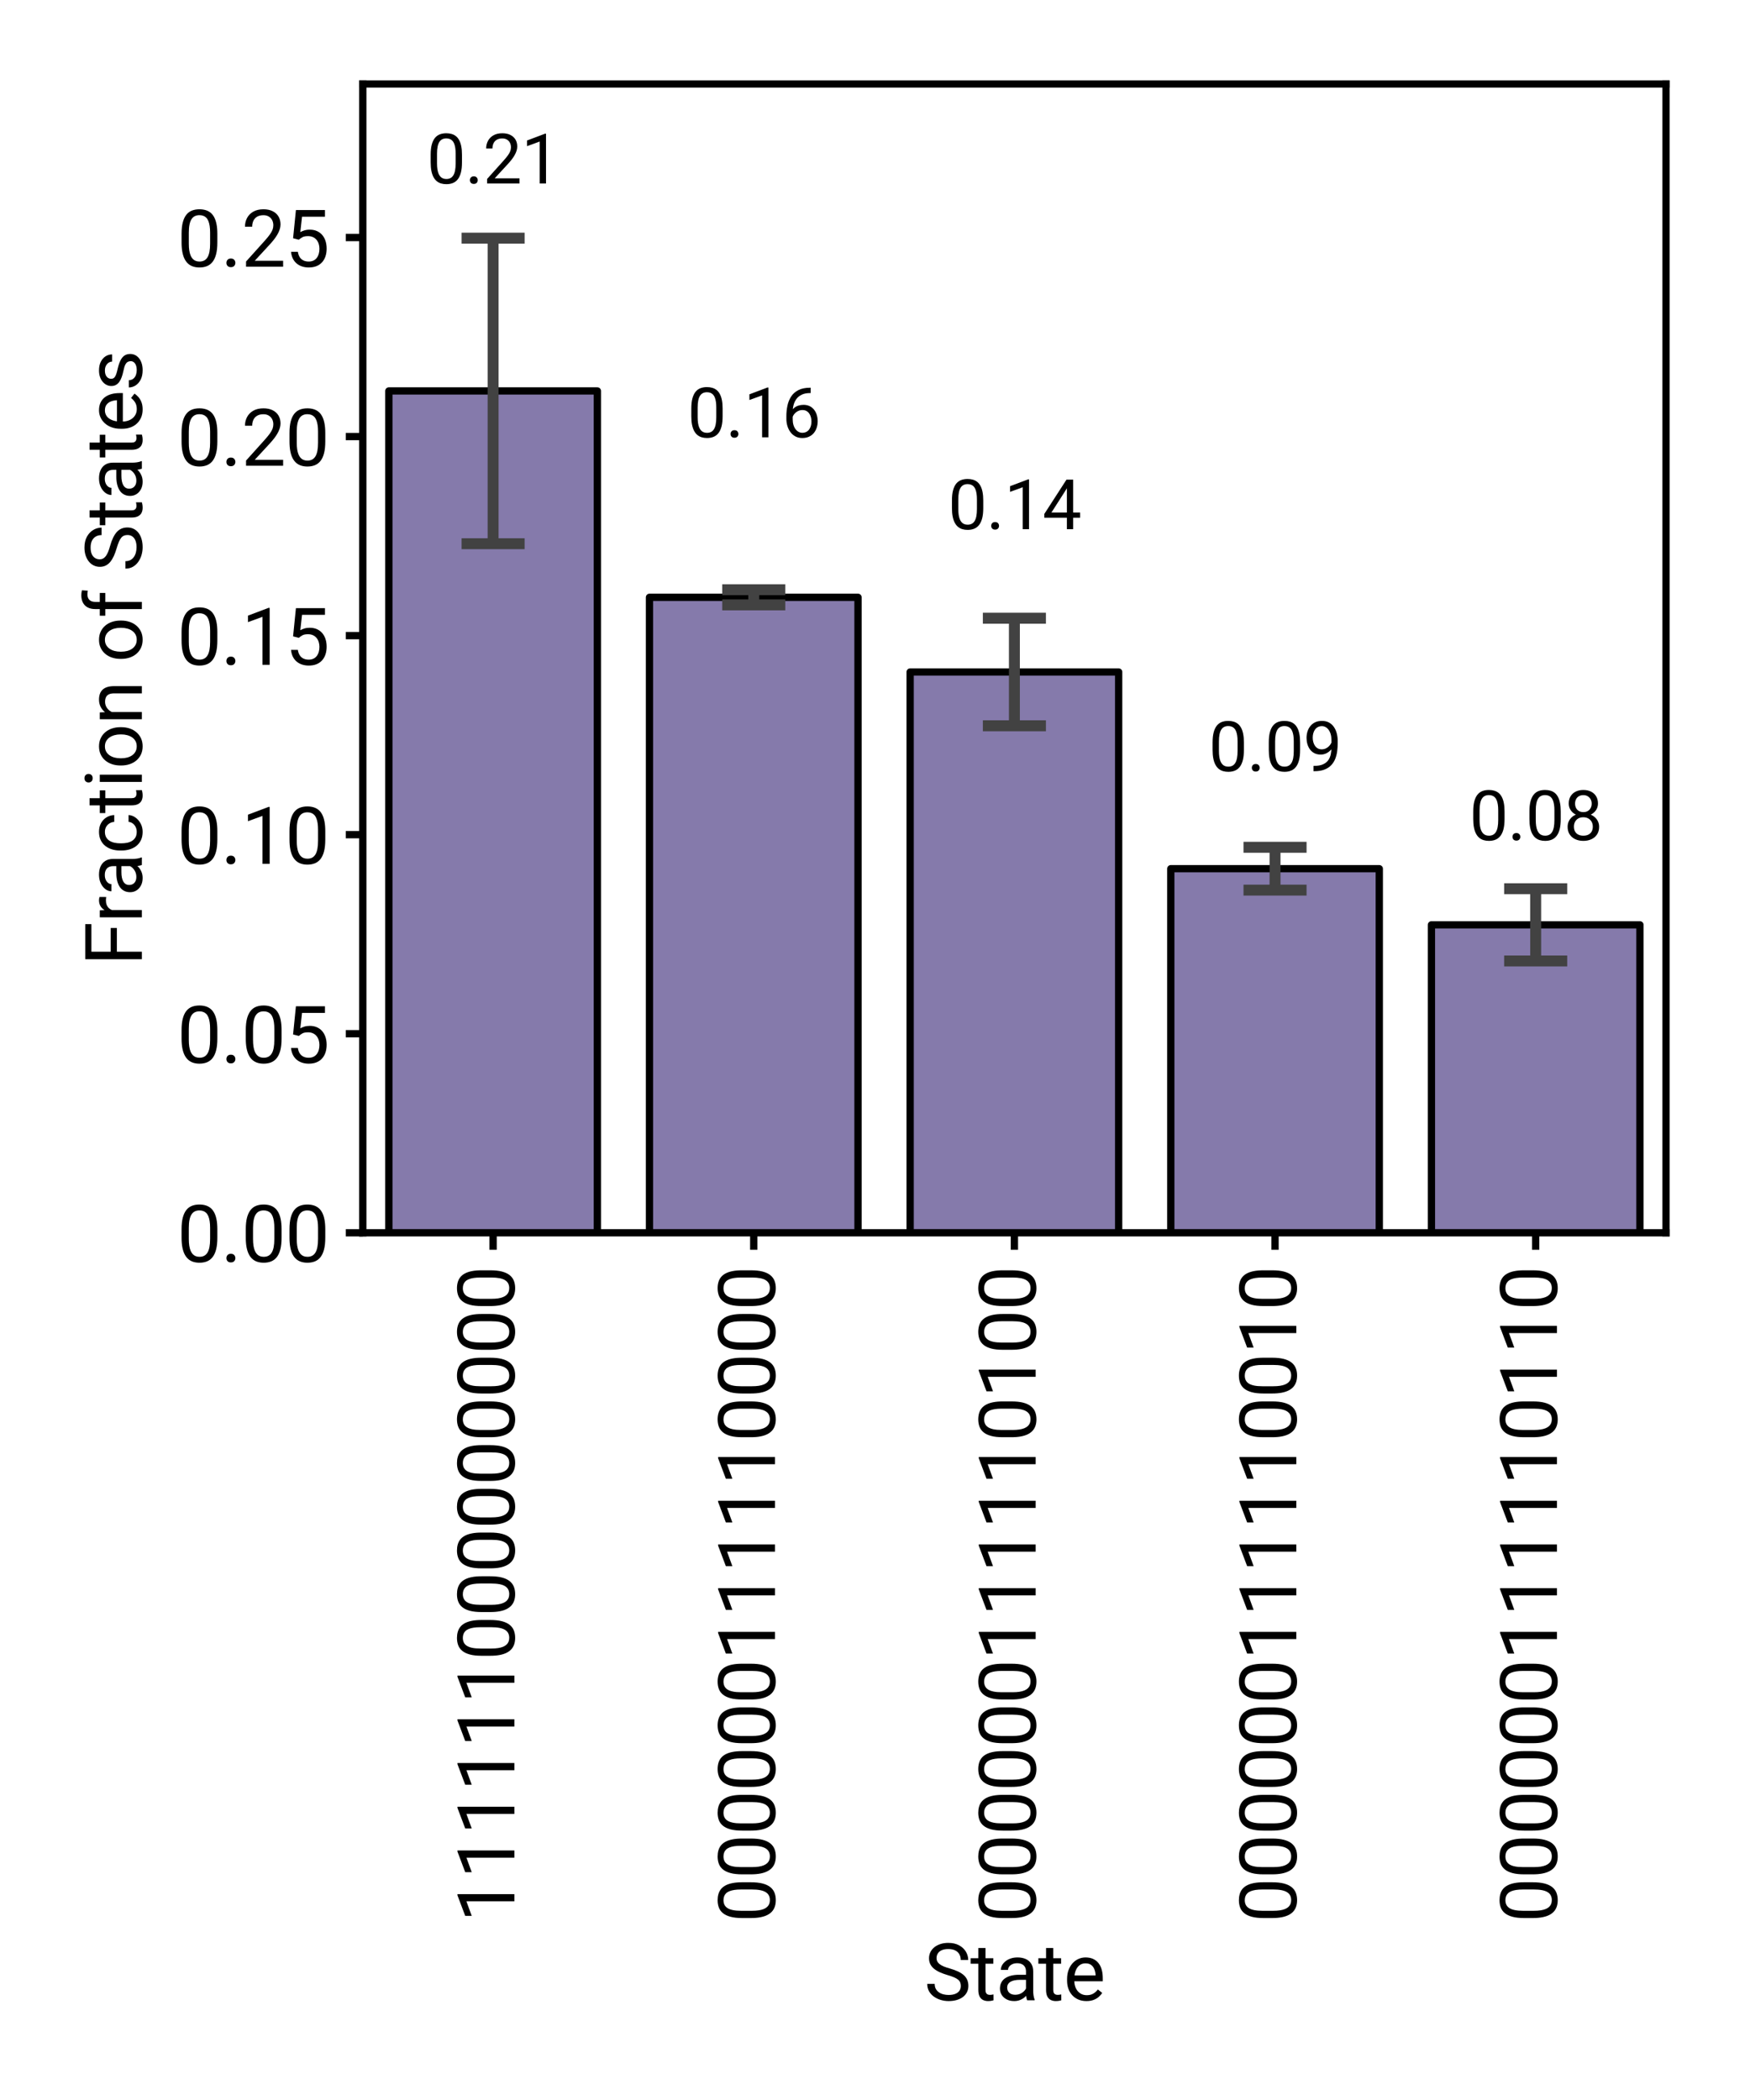 <?xml version="1.0" encoding="utf-8" standalone="no"?>
<!DOCTYPE svg PUBLIC "-//W3C//DTD SVG 1.1//EN"
  "http://www.w3.org/Graphics/SVG/1.1/DTD/svg11.dtd">
<svg xmlns:xlink="http://www.w3.org/1999/xlink" width="360pt" height="432pt" viewBox="0 0 360 432" xmlns="http://www.w3.org/2000/svg" version="1.1">
 <defs>
  <style type="text/css">*{stroke-linejoin: round; stroke-linecap: butt}</style>
 </defs>
 <g id="figure_1">
  <g id="patch_1">
   <path d="M 0 432 
L 360 432 
L 360 0 
L 0 0 
z
" style="fill: #ffffff"/>
  </g>
  <g id="axes_1">
   <g id="patch_2">
    <path d="M 74.63 253.6 
L 342.72 253.6 
L 342.72 17.28 
L 74.63 17.28 
z
" style="fill: #ffffff"/>
   </g>
   <g id="patch_3">
    <path d="M 79.992 253.6 
L 122.886 253.6 
L 122.886 80.423 
L 79.992 80.423 
z
" clip-path="url(#pf778b7bcea)" style="fill: #857aab; stroke: #000000; stroke-width: 1.5; stroke-linejoin: miter"/>
   </g>
   <g id="patch_4">
    <path d="M 133.61 253.6 
L 176.504 253.6 
L 176.504 122.875 
L 133.61 122.875 
z
" clip-path="url(#pf778b7bcea)" style="fill: #857aab; stroke: #000000; stroke-width: 1.5; stroke-linejoin: miter"/>
   </g>
   <g id="patch_5">
    <path d="M 187.228 253.6 
L 230.122 253.6 
L 230.122 138.24 
L 187.228 138.24 
z
" clip-path="url(#pf778b7bcea)" style="fill: #857aab; stroke: #000000; stroke-width: 1.5; stroke-linejoin: miter"/>
   </g>
   <g id="patch_6">
    <path d="M 240.846 253.6 
L 283.74 253.6 
L 283.74 178.706 
L 240.846 178.706 
z
" clip-path="url(#pf778b7bcea)" style="fill: #857aab; stroke: #000000; stroke-width: 1.5; stroke-linejoin: miter"/>
   </g>
   <g id="patch_7">
    <path d="M 294.464 253.6 
L 337.358 253.6 
L 337.358 190.253 
L 294.464 190.253 
z
" clip-path="url(#pf778b7bcea)" style="fill: #857aab; stroke: #000000; stroke-width: 1.5; stroke-linejoin: miter"/>
   </g>
   <g id="matplotlib.axis_1">
    <g id="xtick_1">
     <g id="line2d_1">
      <defs>
       <path id="m482edde48c" d="M 0 0 
L 0 3.5 
" style="stroke: #000000; stroke-width: 1.5"/>
      </defs>
      <g>
       <use xlink:href="#m482edde48c" x="101.439" y="253.6" style="stroke: #000000; stroke-width: 1.5"/>
      </g>
     </g>
     <g id="text_1">
      <!-- 111111000000000 -->
      <g transform="translate(105.814 395.488) rotate(-90) scale(0.16 -0.16)">
       <defs>
        <path id="Roboto-Regular-31" d="M 2278 4575 
L 2278 0 
L 1700 0 
L 1700 3853 
L 534 3428 
L 534 3950 
L 2188 4575 
L 2278 4575 
z
" transform="scale(0.016)"/>
        <path id="Roboto-Regular-30" d="M 3234 2638 
L 3234 1944 
Q 3234 1384 3134 1000 
Q 3034 616 2846 381 
Q 2659 147 2395 42 
Q 2131 -63 1800 -63 
Q 1538 -63 1316 3 
Q 1094 69 917 214 
Q 741 359 616 593 
Q 491 828 425 1162 
Q 359 1497 359 1944 
L 359 2638 
Q 359 3197 461 3575 
Q 563 3953 750 4183 
Q 938 4413 1202 4513 
Q 1466 4613 1794 4613 
Q 2059 4613 2282 4548 
Q 2506 4484 2681 4345 
Q 2856 4206 2979 3976 
Q 3103 3747 3168 3415 
Q 3234 3084 3234 2638 
z
M 2653 1850 
L 2653 2734 
Q 2653 3041 2617 3273 
Q 2581 3506 2512 3672 
Q 2444 3838 2339 3941 
Q 2234 4044 2098 4092 
Q 1963 4141 1794 4141 
Q 1588 4141 1428 4064 
Q 1269 3988 1161 3822 
Q 1053 3656 997 3387 
Q 941 3119 941 2734 
L 941 1850 
Q 941 1544 977 1309 
Q 1013 1075 1084 904 
Q 1156 734 1259 625 
Q 1363 516 1498 464 
Q 1634 413 1800 413 
Q 2013 413 2172 494 
Q 2331 575 2439 748 
Q 2547 922 2600 1195 
Q 2653 1469 2653 1850 
z
" transform="scale(0.016)"/>
       </defs>
       <use xlink:href="#Roboto-Regular-31"/>
       <use xlink:href="#Roboto-Regular-31" transform="translate(56.201 0)"/>
       <use xlink:href="#Roboto-Regular-31" transform="translate(112.402 0)"/>
       <use xlink:href="#Roboto-Regular-31" transform="translate(168.604 0)"/>
       <use xlink:href="#Roboto-Regular-31" transform="translate(224.805 0)"/>
       <use xlink:href="#Roboto-Regular-31" transform="translate(281.006 0)"/>
       <use xlink:href="#Roboto-Regular-30" transform="translate(337.207 0)"/>
       <use xlink:href="#Roboto-Regular-30" transform="translate(393.408 0)"/>
       <use xlink:href="#Roboto-Regular-30" transform="translate(449.609 0)"/>
       <use xlink:href="#Roboto-Regular-30" transform="translate(505.811 0)"/>
       <use xlink:href="#Roboto-Regular-30" transform="translate(562.012 0)"/>
       <use xlink:href="#Roboto-Regular-30" transform="translate(618.213 0)"/>
       <use xlink:href="#Roboto-Regular-30" transform="translate(674.414 0)"/>
       <use xlink:href="#Roboto-Regular-30" transform="translate(730.615 0)"/>
       <use xlink:href="#Roboto-Regular-30" transform="translate(786.816 0)"/>
      </g>
     </g>
    </g>
    <g id="xtick_2">
     <g id="line2d_2">
      <g>
       <use xlink:href="#m482edde48c" x="155.057" y="253.6" style="stroke: #000000; stroke-width: 1.5"/>
      </g>
     </g>
     <g id="text_2">
      <!-- 000000111110000 -->
      <g transform="translate(159.432 395.488) rotate(-90) scale(0.16 -0.16)">
       <use xlink:href="#Roboto-Regular-30"/>
       <use xlink:href="#Roboto-Regular-30" transform="translate(56.201 0)"/>
       <use xlink:href="#Roboto-Regular-30" transform="translate(112.402 0)"/>
       <use xlink:href="#Roboto-Regular-30" transform="translate(168.604 0)"/>
       <use xlink:href="#Roboto-Regular-30" transform="translate(224.805 0)"/>
       <use xlink:href="#Roboto-Regular-30" transform="translate(281.006 0)"/>
       <use xlink:href="#Roboto-Regular-31" transform="translate(337.207 0)"/>
       <use xlink:href="#Roboto-Regular-31" transform="translate(393.408 0)"/>
       <use xlink:href="#Roboto-Regular-31" transform="translate(449.609 0)"/>
       <use xlink:href="#Roboto-Regular-31" transform="translate(505.811 0)"/>
       <use xlink:href="#Roboto-Regular-31" transform="translate(562.012 0)"/>
       <use xlink:href="#Roboto-Regular-30" transform="translate(618.213 0)"/>
       <use xlink:href="#Roboto-Regular-30" transform="translate(674.414 0)"/>
       <use xlink:href="#Roboto-Regular-30" transform="translate(730.615 0)"/>
       <use xlink:href="#Roboto-Regular-30" transform="translate(786.816 0)"/>
      </g>
     </g>
    </g>
    <g id="xtick_3">
     <g id="line2d_3">
      <g>
       <use xlink:href="#m482edde48c" x="208.675" y="253.6" style="stroke: #000000; stroke-width: 1.5"/>
      </g>
     </g>
     <g id="text_3">
      <!-- 000000111110100 -->
      <g transform="translate(213.05 395.488) rotate(-90) scale(0.16 -0.16)">
       <use xlink:href="#Roboto-Regular-30"/>
       <use xlink:href="#Roboto-Regular-30" transform="translate(56.201 0)"/>
       <use xlink:href="#Roboto-Regular-30" transform="translate(112.402 0)"/>
       <use xlink:href="#Roboto-Regular-30" transform="translate(168.604 0)"/>
       <use xlink:href="#Roboto-Regular-30" transform="translate(224.805 0)"/>
       <use xlink:href="#Roboto-Regular-30" transform="translate(281.006 0)"/>
       <use xlink:href="#Roboto-Regular-31" transform="translate(337.207 0)"/>
       <use xlink:href="#Roboto-Regular-31" transform="translate(393.408 0)"/>
       <use xlink:href="#Roboto-Regular-31" transform="translate(449.609 0)"/>
       <use xlink:href="#Roboto-Regular-31" transform="translate(505.811 0)"/>
       <use xlink:href="#Roboto-Regular-31" transform="translate(562.012 0)"/>
       <use xlink:href="#Roboto-Regular-30" transform="translate(618.213 0)"/>
       <use xlink:href="#Roboto-Regular-31" transform="translate(674.414 0)"/>
       <use xlink:href="#Roboto-Regular-30" transform="translate(730.615 0)"/>
       <use xlink:href="#Roboto-Regular-30" transform="translate(786.816 0)"/>
      </g>
     </g>
    </g>
    <g id="xtick_4">
     <g id="line2d_4">
      <g>
       <use xlink:href="#m482edde48c" x="262.293" y="253.6" style="stroke: #000000; stroke-width: 1.5"/>
      </g>
     </g>
     <g id="text_4">
      <!-- 000000111110010 -->
      <g transform="translate(266.668 395.488) rotate(-90) scale(0.16 -0.16)">
       <use xlink:href="#Roboto-Regular-30"/>
       <use xlink:href="#Roboto-Regular-30" transform="translate(56.201 0)"/>
       <use xlink:href="#Roboto-Regular-30" transform="translate(112.402 0)"/>
       <use xlink:href="#Roboto-Regular-30" transform="translate(168.604 0)"/>
       <use xlink:href="#Roboto-Regular-30" transform="translate(224.805 0)"/>
       <use xlink:href="#Roboto-Regular-30" transform="translate(281.006 0)"/>
       <use xlink:href="#Roboto-Regular-31" transform="translate(337.207 0)"/>
       <use xlink:href="#Roboto-Regular-31" transform="translate(393.408 0)"/>
       <use xlink:href="#Roboto-Regular-31" transform="translate(449.609 0)"/>
       <use xlink:href="#Roboto-Regular-31" transform="translate(505.811 0)"/>
       <use xlink:href="#Roboto-Regular-31" transform="translate(562.012 0)"/>
       <use xlink:href="#Roboto-Regular-30" transform="translate(618.213 0)"/>
       <use xlink:href="#Roboto-Regular-30" transform="translate(674.414 0)"/>
       <use xlink:href="#Roboto-Regular-31" transform="translate(730.615 0)"/>
       <use xlink:href="#Roboto-Regular-30" transform="translate(786.816 0)"/>
      </g>
     </g>
    </g>
    <g id="xtick_5">
     <g id="line2d_5">
      <g>
       <use xlink:href="#m482edde48c" x="315.911" y="253.6" style="stroke: #000000; stroke-width: 1.5"/>
      </g>
     </g>
     <g id="text_5">
      <!-- 000000111110110 -->
      <g transform="translate(320.286 395.488) rotate(-90) scale(0.16 -0.16)">
       <use xlink:href="#Roboto-Regular-30"/>
       <use xlink:href="#Roboto-Regular-30" transform="translate(56.201 0)"/>
       <use xlink:href="#Roboto-Regular-30" transform="translate(112.402 0)"/>
       <use xlink:href="#Roboto-Regular-30" transform="translate(168.604 0)"/>
       <use xlink:href="#Roboto-Regular-30" transform="translate(224.805 0)"/>
       <use xlink:href="#Roboto-Regular-30" transform="translate(281.006 0)"/>
       <use xlink:href="#Roboto-Regular-31" transform="translate(337.207 0)"/>
       <use xlink:href="#Roboto-Regular-31" transform="translate(393.408 0)"/>
       <use xlink:href="#Roboto-Regular-31" transform="translate(449.609 0)"/>
       <use xlink:href="#Roboto-Regular-31" transform="translate(505.811 0)"/>
       <use xlink:href="#Roboto-Regular-31" transform="translate(562.012 0)"/>
       <use xlink:href="#Roboto-Regular-30" transform="translate(618.213 0)"/>
       <use xlink:href="#Roboto-Regular-31" transform="translate(674.414 0)"/>
       <use xlink:href="#Roboto-Regular-31" transform="translate(730.615 0)"/>
       <use xlink:href="#Roboto-Regular-30" transform="translate(786.816 0)"/>
      </g>
     </g>
    </g>
    <g id="text_6">
     <!-- State -->
     <g transform="translate(190.096 411.488) scale(0.16 -0.16)">
      <defs>
       <path id="Roboto-Regular-53" d="M 2953 1150 
Q 2953 1309 2904 1432 
Q 2856 1556 2736 1656 
Q 2616 1756 2405 1847 
Q 2194 1938 1872 2031 
Q 1534 2131 1262 2254 
Q 991 2378 797 2537 
Q 603 2697 500 2903 
Q 397 3109 397 3375 
Q 397 3641 506 3866 
Q 616 4091 820 4258 
Q 1025 4425 1309 4519 
Q 1594 4613 1944 4613 
Q 2456 4613 2814 4417 
Q 3172 4222 3359 3908 
Q 3547 3594 3547 3238 
L 2947 3238 
Q 2947 3494 2837 3692 
Q 2728 3891 2506 4005 
Q 2284 4119 1944 4119 
Q 1622 4119 1412 4022 
Q 1203 3925 1101 3759 
Q 1000 3594 1000 3381 
Q 1000 3238 1061 3120 
Q 1122 3003 1251 2903 
Q 1381 2803 1582 2718 
Q 1784 2634 2066 2556 
Q 2453 2447 2734 2312 
Q 3016 2178 3198 2011 
Q 3381 1844 3470 1633 
Q 3559 1422 3559 1156 
Q 3559 878 3446 653 
Q 3334 428 3125 268 
Q 2916 109 2623 23 
Q 2331 -63 1972 -63 
Q 1656 -63 1351 25 
Q 1047 113 798 288 
Q 550 463 401 720 
Q 253 978 253 1319 
L 853 1319 
Q 853 1084 943 917 
Q 1034 750 1192 640 
Q 1350 531 1551 479 
Q 1753 428 1972 428 
Q 2288 428 2506 515 
Q 2725 603 2839 765 
Q 2953 928 2953 1150 
z
" transform="scale(0.016)"/>
       <path id="Roboto-Regular-74" d="M 1856 3381 
L 1856 2938 
L 28 2938 
L 28 3381 
L 1856 3381 
z
M 647 4203 
L 1225 4203 
L 1225 838 
Q 1225 666 1278 578 
Q 1331 491 1415 462 
Q 1500 434 1597 434 
Q 1669 434 1748 448 
Q 1828 463 1869 472 
L 1872 0 
Q 1803 -22 1692 -42 
Q 1581 -63 1425 -63 
Q 1213 -63 1034 21 
Q 856 106 751 304 
Q 647 503 647 841 
L 647 4203 
z
" transform="scale(0.016)"/>
       <path id="Roboto-Regular-61" d="M 2434 578 
L 2434 2319 
Q 2434 2519 2354 2667 
Q 2275 2816 2115 2897 
Q 1956 2978 1722 2978 
Q 1503 2978 1339 2903 
Q 1175 2828 1083 2706 
Q 991 2584 991 2444 
L 413 2444 
Q 413 2625 506 2803 
Q 600 2981 776 3126 
Q 953 3272 1201 3358 
Q 1450 3444 1756 3444 
Q 2125 3444 2408 3319 
Q 2691 3194 2852 2942 
Q 3013 2691 3013 2313 
L 3013 738 
Q 3013 569 3042 378 
Q 3072 188 3131 50 
L 3131 0 
L 2528 0 
Q 2484 100 2459 267 
Q 2434 434 2434 578 
z
M 2534 2050 
L 2541 1644 
L 1956 1644 
Q 1709 1644 1515 1605 
Q 1322 1566 1190 1487 
Q 1059 1409 990 1292 
Q 922 1175 922 1019 
Q 922 859 994 728 
Q 1066 597 1211 520 
Q 1356 444 1569 444 
Q 1834 444 2037 556 
Q 2241 669 2361 831 
Q 2481 994 2491 1147 
L 2738 869 
Q 2716 738 2619 578 
Q 2522 419 2361 273 
Q 2200 128 1979 32 
Q 1759 -63 1484 -63 
Q 1141 -63 883 71 
Q 625 206 483 432 
Q 341 659 341 941 
Q 341 1213 447 1420 
Q 553 1628 753 1767 
Q 953 1906 1234 1978 
Q 1516 2050 1863 2050 
L 2534 2050 
z
" transform="scale(0.016)"/>
       <path id="Roboto-Regular-65" d="M 1844 -63 
Q 1491 -63 1205 57 
Q 919 178 714 397 
Q 509 616 400 916 
Q 291 1216 291 1572 
L 291 1703 
Q 291 2116 412 2439 
Q 534 2763 743 2988 
Q 953 3213 1218 3328 
Q 1484 3444 1769 3444 
Q 2131 3444 2395 3319 
Q 2659 3194 2828 2970 
Q 2997 2747 3078 2445 
Q 3159 2144 3159 1788 
L 3159 1528 
L 634 1528 
L 634 2000 
L 2581 2000 
L 2581 2044 
Q 2569 2269 2489 2481 
Q 2409 2694 2237 2831 
Q 2066 2969 1769 2969 
Q 1572 2969 1406 2886 
Q 1241 2803 1122 2640 
Q 1003 2478 937 2243 
Q 872 2009 872 1703 
L 872 1572 
Q 872 1331 939 1120 
Q 1006 909 1136 750 
Q 1266 591 1452 500 
Q 1638 409 1875 409 
Q 2181 409 2393 534 
Q 2606 659 2766 869 
L 3116 591 
Q 3006 425 2837 275 
Q 2669 125 2423 31 
Q 2178 -63 1844 -63 
z
" transform="scale(0.016)"/>
      </defs>
      <use xlink:href="#Roboto-Regular-53"/>
      <use xlink:href="#Roboto-Regular-74" transform="translate(59.375 0)"/>
      <use xlink:href="#Roboto-Regular-61" transform="translate(92.09 0)"/>
      <use xlink:href="#Roboto-Regular-74" transform="translate(146.484 0)"/>
      <use xlink:href="#Roboto-Regular-65" transform="translate(179.199 0)"/>
     </g>
    </g>
   </g>
   <g id="matplotlib.axis_2">
    <g id="ytick_1">
     <g id="line2d_6">
      <defs>
       <path id="m3eff402450" d="M 0 0 
L -3.5 0 
" style="stroke: #000000; stroke-width: 1.5"/>
      </defs>
      <g>
       <use xlink:href="#m3eff402450" x="74.63" y="253.6" style="stroke: #000000; stroke-width: 1.5"/>
      </g>
     </g>
     <g id="text_7">
      <!-- 0.00 -->
      <g transform="translate(36.432 259.6) scale(0.16 -0.16)">
       <defs>
        <path id="Roboto-Regular-2e" d="M 450 306 
Q 450 453 542 554 
Q 634 656 809 656 
Q 984 656 1076 554 
Q 1169 453 1169 306 
Q 1169 163 1076 62 
Q 984 -38 809 -38 
Q 634 -38 542 62 
Q 450 163 450 306 
z
" transform="scale(0.016)"/>
       </defs>
       <use xlink:href="#Roboto-Regular-30"/>
       <use xlink:href="#Roboto-Regular-2e" transform="translate(56.201 0)"/>
       <use xlink:href="#Roboto-Regular-30" transform="translate(82.568 0)"/>
       <use xlink:href="#Roboto-Regular-30" transform="translate(138.77 0)"/>
      </g>
     </g>
    </g>
    <g id="ytick_2">
     <g id="line2d_7">
      <g>
       <use xlink:href="#m3eff402450" x="74.63" y="212.652" style="stroke: #000000; stroke-width: 1.5"/>
      </g>
     </g>
     <g id="text_8">
      <!-- 0.05 -->
      <g transform="translate(36.432 218.652) scale(0.16 -0.16)">
       <defs>
        <path id="Roboto-Regular-35" d="M 1109 2166 
L 647 2284 
L 875 4550 
L 3209 4550 
L 3209 4016 
L 1366 4016 
L 1228 2778 
Q 1353 2850 1545 2912 
Q 1738 2975 1988 2975 
Q 2303 2975 2553 2867 
Q 2803 2759 2979 2559 
Q 3156 2359 3250 2078 
Q 3344 1797 3344 1450 
Q 3344 1122 3255 847 
Q 3166 572 2987 367 
Q 2809 163 2539 50 
Q 2269 -63 1903 -63 
Q 1628 -63 1383 14 
Q 1138 91 945 248 
Q 753 406 633 642 
Q 513 878 481 1197 
L 1031 1197 
Q 1069 941 1181 766 
Q 1294 591 1476 502 
Q 1659 413 1903 413 
Q 2109 413 2268 484 
Q 2428 556 2537 690 
Q 2647 825 2705 1015 
Q 2763 1206 2763 1444 
Q 2763 1659 2703 1843 
Q 2644 2028 2526 2165 
Q 2409 2303 2240 2379 
Q 2072 2456 1853 2456 
Q 1563 2456 1414 2378 
Q 1266 2300 1109 2166 
z
" transform="scale(0.016)"/>
       </defs>
       <use xlink:href="#Roboto-Regular-30"/>
       <use xlink:href="#Roboto-Regular-2e" transform="translate(56.201 0)"/>
       <use xlink:href="#Roboto-Regular-30" transform="translate(82.568 0)"/>
       <use xlink:href="#Roboto-Regular-35" transform="translate(138.77 0)"/>
      </g>
     </g>
    </g>
    <g id="ytick_3">
     <g id="line2d_8">
      <g>
       <use xlink:href="#m3eff402450" x="74.63" y="171.705" style="stroke: #000000; stroke-width: 1.5"/>
      </g>
     </g>
     <g id="text_9">
      <!-- 0.10 -->
      <g transform="translate(36.432 177.705) scale(0.16 -0.16)">
       <use xlink:href="#Roboto-Regular-30"/>
       <use xlink:href="#Roboto-Regular-2e" transform="translate(56.201 0)"/>
       <use xlink:href="#Roboto-Regular-31" transform="translate(82.568 0)"/>
       <use xlink:href="#Roboto-Regular-30" transform="translate(138.77 0)"/>
      </g>
     </g>
    </g>
    <g id="ytick_4">
     <g id="line2d_9">
      <g>
       <use xlink:href="#m3eff402450" x="74.63" y="130.757" style="stroke: #000000; stroke-width: 1.5"/>
      </g>
     </g>
     <g id="text_10">
      <!-- 0.15 -->
      <g transform="translate(36.432 136.757) scale(0.16 -0.16)">
       <use xlink:href="#Roboto-Regular-30"/>
       <use xlink:href="#Roboto-Regular-2e" transform="translate(56.201 0)"/>
       <use xlink:href="#Roboto-Regular-31" transform="translate(82.568 0)"/>
       <use xlink:href="#Roboto-Regular-35" transform="translate(138.77 0)"/>
      </g>
     </g>
    </g>
    <g id="ytick_5">
     <g id="line2d_10">
      <g>
       <use xlink:href="#m3eff402450" x="74.63" y="89.809" style="stroke: #000000; stroke-width: 1.5"/>
      </g>
     </g>
     <g id="text_11">
      <!-- 0.20 -->
      <g transform="translate(36.432 95.809) scale(0.16 -0.16)">
       <defs>
        <path id="Roboto-Regular-32" d="M 3359 475 
L 3359 0 
L 381 0 
L 381 416 
L 1872 2075 
Q 2147 2381 2298 2595 
Q 2450 2809 2511 2979 
Q 2572 3150 2572 3328 
Q 2572 3553 2480 3736 
Q 2388 3919 2209 4028 
Q 2031 4138 1778 4138 
Q 1475 4138 1273 4020 
Q 1072 3903 972 3693 
Q 872 3484 872 3213 
L 294 3213 
Q 294 3597 462 3915 
Q 631 4234 962 4423 
Q 1294 4613 1778 4613 
Q 2209 4613 2515 4461 
Q 2822 4309 2986 4036 
Q 3150 3763 3150 3397 
Q 3150 3197 3083 2992 
Q 3016 2788 2898 2584 
Q 2781 2381 2626 2184 
Q 2472 1988 2297 1797 
L 1078 475 
L 3359 475 
z
" transform="scale(0.016)"/>
       </defs>
       <use xlink:href="#Roboto-Regular-30"/>
       <use xlink:href="#Roboto-Regular-2e" transform="translate(56.201 0)"/>
       <use xlink:href="#Roboto-Regular-32" transform="translate(82.568 0)"/>
       <use xlink:href="#Roboto-Regular-30" transform="translate(138.77 0)"/>
      </g>
     </g>
    </g>
    <g id="ytick_6">
     <g id="line2d_11">
      <g>
       <use xlink:href="#m3eff402450" x="74.63" y="48.862" style="stroke: #000000; stroke-width: 1.5"/>
      </g>
     </g>
     <g id="text_12">
      <!-- 0.25 -->
      <g transform="translate(36.432 54.862) scale(0.16 -0.16)">
       <use xlink:href="#Roboto-Regular-30"/>
       <use xlink:href="#Roboto-Regular-2e" transform="translate(56.201 0)"/>
       <use xlink:href="#Roboto-Regular-32" transform="translate(82.568 0)"/>
       <use xlink:href="#Roboto-Regular-35" transform="translate(138.77 0)"/>
      </g>
     </g>
    </g>
    <g id="text_13">
     <!-- Fraction of States -->
     <g transform="translate(29.183 198.676) rotate(-90) scale(0.16 -0.16)">
      <defs>
       <path id="Roboto-Regular-46" d="M 1131 4550 
L 1131 0 
L 528 0 
L 528 4550 
L 1131 4550 
z
M 3038 2503 
L 3038 2009 
L 1000 2009 
L 1000 2503 
L 3038 2503 
z
M 3347 4550 
L 3347 4056 
L 1000 4056 
L 1000 4550 
L 3347 4550 
z
" transform="scale(0.016)"/>
       <path id="Roboto-Regular-72" d="M 1019 2850 
L 1019 0 
L 441 0 
L 441 3381 
L 1003 3381 
L 1019 2850 
z
M 2075 3400 
L 2072 2863 
Q 2000 2878 1936 2883 
Q 1872 2888 1791 2888 
Q 1591 2888 1437 2825 
Q 1284 2763 1178 2650 
Q 1072 2538 1011 2383 
Q 950 2228 931 2044 
L 769 1950 
Q 769 2256 830 2525 
Q 891 2794 1019 3001 
Q 1147 3209 1345 3326 
Q 1544 3444 1819 3444 
Q 1881 3444 1962 3430 
Q 2044 3416 2075 3400 
z
" transform="scale(0.016)"/>
       <path id="Roboto-Regular-63" d="M 1794 413 
Q 2000 413 2175 497 
Q 2350 581 2462 729 
Q 2575 878 2591 1069 
L 3141 1069 
Q 3125 769 2939 511 
Q 2753 253 2453 95 
Q 2153 -63 1794 -63 
Q 1413 -63 1130 71 
Q 847 206 661 440 
Q 475 675 383 979 
Q 291 1284 291 1625 
L 291 1756 
Q 291 2097 383 2401 
Q 475 2706 661 2940 
Q 847 3175 1130 3309 
Q 1413 3444 1794 3444 
Q 2191 3444 2487 3283 
Q 2784 3122 2954 2845 
Q 3125 2569 3141 2219 
L 2591 2219 
Q 2575 2428 2473 2597 
Q 2372 2766 2198 2867 
Q 2025 2969 1794 2969 
Q 1528 2969 1348 2864 
Q 1169 2759 1064 2582 
Q 959 2406 914 2192 
Q 869 1978 869 1756 
L 869 1625 
Q 869 1403 912 1187 
Q 956 972 1061 797 
Q 1166 622 1345 517 
Q 1525 413 1794 413 
z
" transform="scale(0.016)"/>
       <path id="Roboto-Regular-69" d="M 1069 3381 
L 1069 0 
L 488 0 
L 488 3381 
L 1069 3381 
z
M 444 4278 
Q 444 4419 530 4516 
Q 616 4613 784 4613 
Q 950 4613 1039 4516 
Q 1128 4419 1128 4278 
Q 1128 4144 1039 4048 
Q 950 3953 784 3953 
Q 616 3953 530 4048 
Q 444 4144 444 4278 
z
" transform="scale(0.016)"/>
       <path id="Roboto-Regular-6f" d="M 288 1653 
L 288 1725 
Q 288 2091 394 2405 
Q 500 2719 700 2951 
Q 900 3184 1184 3314 
Q 1469 3444 1822 3444 
Q 2178 3444 2464 3314 
Q 2750 3184 2951 2951 
Q 3153 2719 3259 2405 
Q 3366 2091 3366 1725 
L 3366 1653 
Q 3366 1288 3259 975 
Q 3153 663 2951 430 
Q 2750 197 2467 67 
Q 2184 -63 1828 -63 
Q 1472 -63 1187 67 
Q 903 197 701 430 
Q 500 663 394 975 
Q 288 1288 288 1653 
z
M 866 1725 
L 866 1653 
Q 866 1400 925 1176 
Q 984 953 1104 781 
Q 1225 609 1406 511 
Q 1588 413 1828 413 
Q 2066 413 2245 511 
Q 2425 609 2544 781 
Q 2663 953 2723 1176 
Q 2784 1400 2784 1653 
L 2784 1725 
Q 2784 1975 2723 2198 
Q 2663 2422 2542 2595 
Q 2422 2769 2242 2869 
Q 2063 2969 1822 2969 
Q 1584 2969 1404 2869 
Q 1225 2769 1104 2595 
Q 984 2422 925 2198 
Q 866 1975 866 1725 
z
" transform="scale(0.016)"/>
       <path id="Roboto-Regular-6e" d="M 1019 2659 
L 1019 0 
L 441 0 
L 441 3381 
L 988 3381 
L 1019 2659 
z
M 881 1819 
L 641 1828 
Q 644 2175 744 2470 
Q 844 2766 1025 2984 
Q 1206 3203 1457 3323 
Q 1709 3444 2016 3444 
Q 2266 3444 2466 3376 
Q 2666 3309 2808 3162 
Q 2950 3016 3025 2783 
Q 3100 2550 3100 2216 
L 3100 0 
L 2519 0 
L 2519 2222 
Q 2519 2488 2441 2648 
Q 2363 2809 2213 2882 
Q 2063 2956 1844 2956 
Q 1628 2956 1451 2865 
Q 1275 2775 1148 2615 
Q 1022 2456 951 2251 
Q 881 2047 881 1819 
z
" transform="scale(0.016)"/>
       <path id="Roboto-Regular-20" transform="scale(0.016)"/>
       <path id="Roboto-Regular-66" d="M 1303 0 
L 725 0 
L 725 3738 
Q 725 4103 858 4354 
Q 991 4606 1241 4736 
Q 1491 4866 1834 4866 
Q 1934 4866 2036 4853 
Q 2138 4841 2234 4816 
L 2203 4344 
Q 2138 4359 2055 4365 
Q 1972 4372 1891 4372 
Q 1706 4372 1573 4298 
Q 1441 4225 1372 4084 
Q 1303 3944 1303 3738 
L 1303 0 
z
M 2022 3381 
L 2022 2938 
L 191 2938 
L 191 3381 
L 2022 3381 
z
" transform="scale(0.016)"/>
       <path id="Roboto-Regular-73" d="M 2409 897 
Q 2409 1022 2354 1130 
Q 2300 1238 2133 1327 
Q 1966 1416 1631 1481 
Q 1350 1541 1123 1622 
Q 897 1703 739 1818 
Q 581 1934 497 2090 
Q 413 2247 413 2456 
Q 413 2656 502 2834 
Q 591 3013 755 3150 
Q 919 3288 1150 3366 
Q 1381 3444 1666 3444 
Q 2072 3444 2359 3300 
Q 2647 3156 2800 2917 
Q 2953 2678 2953 2388 
L 2375 2388 
Q 2375 2528 2292 2661 
Q 2209 2794 2051 2881 
Q 1894 2969 1666 2969 
Q 1425 2969 1276 2895 
Q 1128 2822 1061 2709 
Q 994 2597 994 2472 
Q 994 2378 1026 2304 
Q 1059 2231 1143 2170 
Q 1228 2109 1381 2056 
Q 1534 2003 1772 1950 
Q 2188 1856 2456 1725 
Q 2725 1594 2856 1403 
Q 2988 1213 2988 941 
Q 2988 719 2895 534 
Q 2803 350 2629 217 
Q 2456 84 2217 10 
Q 1978 -63 1681 -63 
Q 1234 -63 925 96 
Q 616 256 456 509 
Q 297 763 297 1044 
L 878 1044 
Q 891 806 1016 667 
Q 1141 528 1322 470 
Q 1503 413 1681 413 
Q 1919 413 2080 475 
Q 2241 538 2325 647 
Q 2409 756 2409 897 
z
" transform="scale(0.016)"/>
      </defs>
      <use xlink:href="#Roboto-Regular-46"/>
      <use xlink:href="#Roboto-Regular-72" transform="translate(55.273 0)"/>
      <use xlink:href="#Roboto-Regular-61" transform="translate(89.16 0)"/>
      <use xlink:href="#Roboto-Regular-63" transform="translate(143.555 0)"/>
      <use xlink:href="#Roboto-Regular-74" transform="translate(195.898 0)"/>
      <use xlink:href="#Roboto-Regular-69" transform="translate(228.613 0)"/>
      <use xlink:href="#Roboto-Regular-6f" transform="translate(252.93 0)"/>
      <use xlink:href="#Roboto-Regular-6e" transform="translate(309.961 0)"/>
      <use xlink:href="#Roboto-Regular-20" transform="translate(365.186 0)"/>
      <use xlink:href="#Roboto-Regular-6f" transform="translate(389.99 0)"/>
      <use xlink:href="#Roboto-Regular-66" transform="translate(447.021 0)"/>
      <use xlink:href="#Roboto-Regular-20" transform="translate(481.787 0)"/>
      <use xlink:href="#Roboto-Regular-53" transform="translate(506.592 0)"/>
      <use xlink:href="#Roboto-Regular-74" transform="translate(565.967 0)"/>
      <use xlink:href="#Roboto-Regular-61" transform="translate(598.682 0)"/>
      <use xlink:href="#Roboto-Regular-74" transform="translate(653.076 0)"/>
      <use xlink:href="#Roboto-Regular-65" transform="translate(685.791 0)"/>
      <use xlink:href="#Roboto-Regular-73" transform="translate(738.818 0)"/>
     </g>
    </g>
   </g>
   <g id="line2d_12">
    <path d="M 96.077 111.852 
L 106.801 111.852 
M 101.439 111.852 
L 101.439 48.994 
M 96.077 48.994 
L 106.801 48.994 
" clip-path="url(#pf778b7bcea)" style="fill: none; stroke: #424242; stroke-width: 2.25; stroke-linecap: square"/>
   </g>
   <g id="line2d_13">
    <path d="M 149.695 124.435 
L 160.419 124.435 
M 155.057 124.435 
L 155.057 121.316 
M 149.695 121.316 
L 160.419 121.316 
" clip-path="url(#pf778b7bcea)" style="fill: none; stroke: #424242; stroke-width: 2.25; stroke-linecap: square"/>
   </g>
   <g id="line2d_14">
    <path d="M 203.313 149.303 
L 214.037 149.303 
M 208.675 149.303 
L 208.675 127.177 
M 203.313 127.177 
L 214.037 127.177 
" clip-path="url(#pf778b7bcea)" style="fill: none; stroke: #424242; stroke-width: 2.25; stroke-linecap: square"/>
   </g>
   <g id="line2d_15">
    <path d="M 256.931 183.11 
L 267.655 183.11 
M 262.293 183.11 
L 262.293 174.302 
M 256.931 174.302 
L 267.655 174.302 
" clip-path="url(#pf778b7bcea)" style="fill: none; stroke: #424242; stroke-width: 2.25; stroke-linecap: square"/>
   </g>
   <g id="line2d_16">
    <path d="M 310.549 197.682 
L 321.273 197.682 
M 315.911 197.682 
L 315.911 182.824 
M 310.549 182.824 
L 321.273 182.824 
" clip-path="url(#pf778b7bcea)" style="fill: none; stroke: #424242; stroke-width: 2.25; stroke-linecap: square"/>
   </g>
   <g id="patch_8">
    <path d="M 74.63 253.6 
L 74.63 17.28 
" style="fill: none; stroke: #000000; stroke-width: 1.5; stroke-linejoin: miter; stroke-linecap: square"/>
   </g>
   <g id="patch_9">
    <path d="M 342.72 253.6 
L 342.72 17.28 
" style="fill: none; stroke: #000000; stroke-width: 1.5; stroke-linejoin: miter; stroke-linecap: square"/>
   </g>
   <g id="patch_10">
    <path d="M 74.63 253.6 
L 342.72 253.6 
" style="fill: none; stroke: #000000; stroke-width: 1.5; stroke-linejoin: miter; stroke-linecap: square"/>
   </g>
   <g id="patch_11">
    <path d="M 74.63 17.28 
L 342.72 17.28 
" style="fill: none; stroke: #000000; stroke-width: 1.5; stroke-linejoin: miter; stroke-linecap: square"/>
   </g>
   <g id="text_14">
    <!-- 0.21 -->
    <g transform="translate(87.79 37.748) scale(0.14 -0.14)">
     <use xlink:href="#Roboto-Regular-30"/>
     <use xlink:href="#Roboto-Regular-2e" transform="translate(56.201 0)"/>
     <use xlink:href="#Roboto-Regular-32" transform="translate(82.568 0)"/>
     <use xlink:href="#Roboto-Regular-31" transform="translate(138.77 0)"/>
    </g>
   </g>
   <g id="text_15">
    <!-- 0.16 -->
    <g transform="translate(141.408 89.965) scale(0.14 -0.14)">
     <defs>
      <path id="Roboto-Regular-36" d="M 2597 4556 
L 2647 4556 
L 2647 4066 
L 2597 4066 
Q 2138 4066 1828 3917 
Q 1519 3769 1337 3520 
Q 1156 3272 1076 2962 
Q 997 2653 997 2334 
L 997 1666 
Q 997 1363 1069 1130 
Q 1141 897 1266 737 
Q 1391 578 1548 497 
Q 1706 416 1878 416 
Q 2078 416 2234 492 
Q 2391 569 2498 708 
Q 2606 847 2662 1037 
Q 2719 1228 2719 1456 
Q 2719 1659 2669 1848 
Q 2619 2038 2516 2186 
Q 2413 2334 2258 2420 
Q 2103 2506 1891 2506 
Q 1650 2506 1442 2389 
Q 1234 2272 1101 2083 
Q 969 1894 950 1672 
L 644 1675 
Q 688 2025 808 2273 
Q 928 2522 1108 2680 
Q 1288 2838 1511 2911 
Q 1734 2984 1984 2984 
Q 2325 2984 2572 2856 
Q 2819 2728 2978 2514 
Q 3138 2300 3214 2033 
Q 3291 1766 3291 1484 
Q 3291 1163 3200 881 
Q 3109 600 2929 387 
Q 2750 175 2487 56 
Q 2225 -63 1878 -63 
Q 1509 -63 1234 89 
Q 959 241 778 494 
Q 597 747 506 1056 
Q 416 1366 416 1684 
L 416 1956 
Q 416 2438 512 2900 
Q 609 3363 848 3738 
Q 1088 4113 1513 4334 
Q 1938 4556 2597 4556 
z
" transform="scale(0.016)"/>
     </defs>
     <use xlink:href="#Roboto-Regular-30"/>
     <use xlink:href="#Roboto-Regular-2e" transform="translate(56.201 0)"/>
     <use xlink:href="#Roboto-Regular-31" transform="translate(82.568 0)"/>
     <use xlink:href="#Roboto-Regular-36" transform="translate(138.77 0)"/>
    </g>
   </g>
   <g id="text_16">
    <!-- 0.14 -->
    <g transform="translate(195.026 108.864) scale(0.14 -0.14)">
     <defs>
      <path id="Roboto-Regular-34" d="M 3453 1531 
L 3453 1056 
L 166 1056 
L 166 1397 
L 2203 4550 
L 2675 4550 
L 2169 3638 
L 822 1531 
L 3453 1531 
z
M 2819 4550 
L 2819 0 
L 2241 0 
L 2241 4550 
L 2819 4550 
z
" transform="scale(0.016)"/>
     </defs>
     <use xlink:href="#Roboto-Regular-30"/>
     <use xlink:href="#Roboto-Regular-2e" transform="translate(56.201 0)"/>
     <use xlink:href="#Roboto-Regular-31" transform="translate(82.568 0)"/>
     <use xlink:href="#Roboto-Regular-34" transform="translate(138.77 0)"/>
    </g>
   </g>
   <g id="text_17">
    <!-- 0.09 -->
    <g transform="translate(248.644 158.636) scale(0.14 -0.14)">
     <defs>
      <path id="Roboto-Regular-39" d="M 953 484 
L 1013 484 
Q 1513 484 1825 625 
Q 2138 766 2306 1003 
Q 2475 1241 2537 1539 
Q 2600 1838 2600 2153 
L 2600 2850 
Q 2600 3159 2529 3400 
Q 2459 3641 2336 3803 
Q 2213 3966 2056 4050 
Q 1900 4134 1725 4134 
Q 1525 4134 1367 4054 
Q 1209 3975 1101 3831 
Q 994 3688 937 3494 
Q 881 3300 881 3072 
Q 881 2869 931 2678 
Q 981 2488 1084 2334 
Q 1188 2181 1342 2092 
Q 1497 2003 1706 2003 
Q 1900 2003 2070 2079 
Q 2241 2156 2373 2289 
Q 2506 2422 2586 2590 
Q 2666 2759 2678 2944 
L 2953 2944 
Q 2953 2684 2851 2432 
Q 2750 2181 2569 1975 
Q 2388 1769 2144 1645 
Q 1900 1522 1613 1522 
Q 1275 1522 1028 1653 
Q 781 1784 623 2003 
Q 466 2222 389 2492 
Q 313 2763 313 3041 
Q 313 3366 403 3650 
Q 494 3934 672 4151 
Q 850 4369 1114 4491 
Q 1378 4613 1725 4613 
Q 2116 4613 2391 4456 
Q 2666 4300 2839 4037 
Q 3013 3775 3094 3447 
Q 3175 3119 3175 2772 
L 3175 2563 
Q 3175 2209 3129 1845 
Q 3084 1481 2957 1150 
Q 2831 819 2590 558 
Q 2350 297 1964 145 
Q 1578 -6 1013 -6 
L 953 -6 
L 953 484 
z
" transform="scale(0.016)"/>
     </defs>
     <use xlink:href="#Roboto-Regular-30"/>
     <use xlink:href="#Roboto-Regular-2e" transform="translate(56.201 0)"/>
     <use xlink:href="#Roboto-Regular-30" transform="translate(82.568 0)"/>
     <use xlink:href="#Roboto-Regular-39" transform="translate(138.77 0)"/>
    </g>
   </g>
   <g id="text_18">
    <!-- 0.08 -->
    <g transform="translate(302.262 172.839) scale(0.14 -0.14)">
     <defs>
      <path id="Roboto-Regular-38" d="M 3247 1231 
Q 3247 816 3055 527 
Q 2863 238 2536 87 
Q 2209 -63 1800 -63 
Q 1391 -63 1062 87 
Q 734 238 543 527 
Q 353 816 353 1231 
Q 353 1503 458 1729 
Q 563 1956 755 2125 
Q 947 2294 1211 2386 
Q 1475 2478 1794 2478 
Q 2213 2478 2541 2317 
Q 2869 2156 3058 1875 
Q 3247 1594 3247 1231 
z
M 2666 1244 
Q 2666 1497 2556 1692 
Q 2447 1888 2250 1997 
Q 2053 2106 1794 2106 
Q 1528 2106 1336 1997 
Q 1144 1888 1037 1692 
Q 931 1497 931 1244 
Q 931 981 1036 795 
Q 1141 609 1336 511 
Q 1531 413 1800 413 
Q 2069 413 2262 511 
Q 2456 609 2561 795 
Q 2666 981 2666 1244 
z
M 3141 3366 
Q 3141 3034 2966 2768 
Q 2791 2503 2487 2350 
Q 2184 2197 1800 2197 
Q 1409 2197 1104 2350 
Q 800 2503 628 2768 
Q 456 3034 456 3366 
Q 456 3763 629 4041 
Q 803 4319 1106 4466 
Q 1409 4613 1797 4613 
Q 2188 4613 2491 4466 
Q 2794 4319 2967 4041 
Q 3141 3763 3141 3366 
z
M 2563 3356 
Q 2563 3584 2466 3759 
Q 2369 3934 2197 4036 
Q 2025 4138 1797 4138 
Q 1569 4138 1398 4042 
Q 1228 3947 1133 3772 
Q 1038 3597 1038 3356 
Q 1038 3122 1133 2947 
Q 1228 2772 1400 2675 
Q 1572 2578 1800 2578 
Q 2028 2578 2198 2675 
Q 2369 2772 2466 2947 
Q 2563 3122 2563 3356 
z
" transform="scale(0.016)"/>
     </defs>
     <use xlink:href="#Roboto-Regular-30"/>
     <use xlink:href="#Roboto-Regular-2e" transform="translate(56.201 0)"/>
     <use xlink:href="#Roboto-Regular-30" transform="translate(82.568 0)"/>
     <use xlink:href="#Roboto-Regular-38" transform="translate(138.77 0)"/>
    </g>
   </g>
  </g>
 </g>
 <defs>
  <clipPath id="pf778b7bcea">
   <rect x="74.63" y="17.28" width="268.09" height="236.32"/>
  </clipPath>
 </defs>
</svg>
